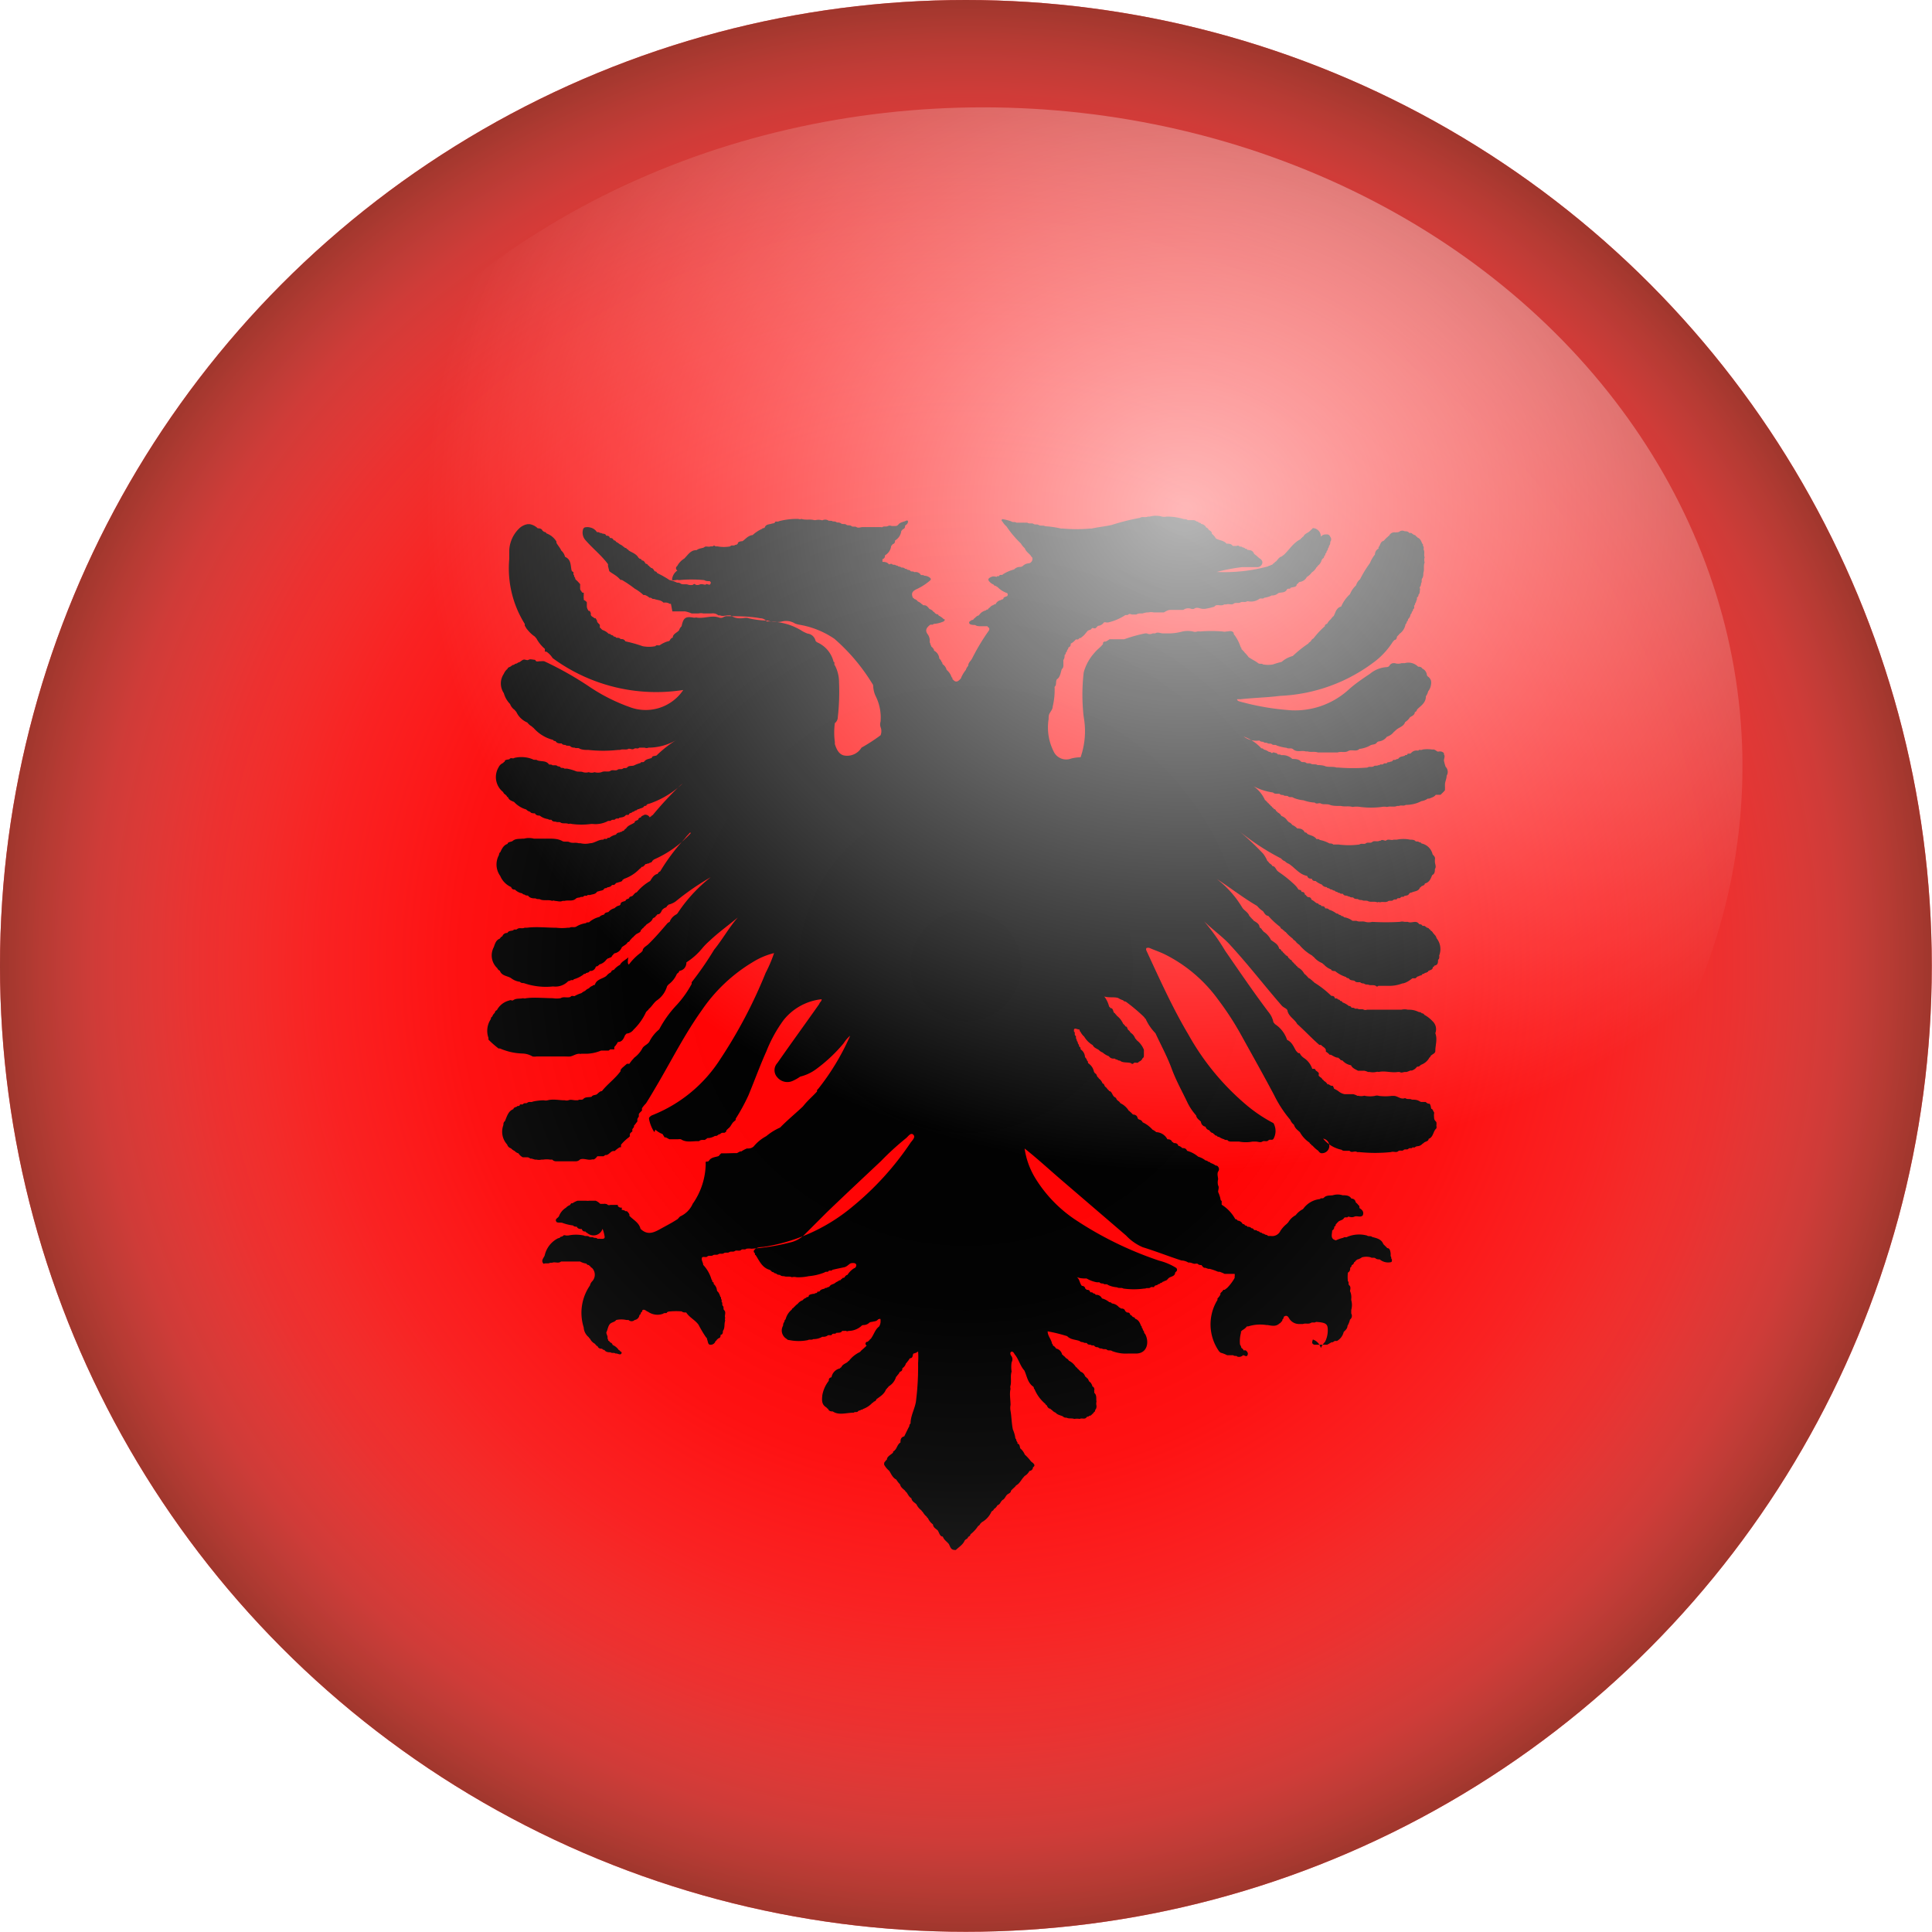 <svg xmlns="http://www.w3.org/2000/svg" xmlns:xlink="http://www.w3.org/1999/xlink" viewBox="0 0 92.15 92.15"><defs><style>.cls-1{fill:none;}.cls-2{isolation:isolate;}.cls-3{clip-path:url(#clip-path);}.cls-4{fill:#ff0203;}.cls-5{fill-rule:evenodd;}.cls-6{opacity:0.6;mix-blend-mode:multiply;fill:url(#radial-gradient);}.cls-7{opacity:0.7;fill:url(#radial-gradient-2);}</style><clipPath id="clip-path"><circle class="cls-1" cx="46.07" cy="46.07" r="46.07"/></clipPath><radialGradient id="radial-gradient" cx="46.07" cy="46.07" r="46.07" gradientUnits="userSpaceOnUse"><stop offset="0" stop-color="#fff" stop-opacity="0"/><stop offset="0.35" stop-color="#fbfbfb" stop-opacity="0.02"/><stop offset="0.53" stop-color="#eeedec" stop-opacity="0.11"/><stop offset="0.67" stop-color="#d8d6d2" stop-opacity="0.25"/><stop offset="0.79" stop-color="#b8b5ae" stop-opacity="0.44"/><stop offset="0.9" stop-color="#908b80" stop-opacity="0.7"/><stop offset="1" stop-color="#605949"/></radialGradient><radialGradient id="radial-gradient-2" cx="95.92" cy="27.45" r="27.21" gradientTransform="translate(-71.07 -7.55) scale(1.33 1.16)" gradientUnits="userSpaceOnUse"><stop offset="0" stop-color="#fff"/><stop offset="1" stop-color="#fff" stop-opacity="0"/></radialGradient></defs><title>Artboard 2</title><g class="cls-2"><g id="objects"><g class="cls-3"><rect class="cls-4" x="-10.48" width="113.11" height="109.7"/><path class="cls-5" d="M66.85,46.92h0a1.7,1.7,0,0,1-.66.1h-.45a.07.07,0,0,1-.12,0h0c-.12-.06-.25,0-.37-.06h0c-.06,0-.15,0-.19-.05h0s-.14,0-.18-.06h0s-.09,0-.12,0h0s-.11,0-.14-.06h0c-.09-.05-.22,0-.29-.13h0s-.1,0-.13-.06h0a1.56,1.56,0,0,1-.53-.29h0a.07.07,0,0,1-.07,0h0s-.09,0-.11-.07h0a.89.89,0,0,1-.35-.24h0a.17.17,0,0,1-.07-.06h0a1,1,0,0,1-.41-.3h0a.15.15,0,0,1-.07-.06h0a2.2,2.2,0,0,1-.63-.53h0a.1.1,0,0,1-.07-.06h0a.06.06,0,0,1-.06-.06h0a.18.18,0,0,1-.06-.06h0a.27.27,0,0,1-.12-.11h0a1.85,1.85,0,0,1-.33-.31h0a.1.1,0,0,1-.07-.06h0a.11.11,0,0,1-.07-.06h0a.18.18,0,0,1-.12-.12h0a3.66,3.66,0,0,1-.57-.53h0c-.13,0-.18-.13-.25-.22h0a1.18,1.18,0,0,1-.28-.25h0c-.67-.39-1.28-.87-1.93-1.29h0a4.81,4.81,0,0,1,1.21,1.35c.09.16.29.23.35.42h0a.14.14,0,0,1,.06.07h0a.1.1,0,0,1,.06.07h0a.09.09,0,0,1,.07.07h0c.13.09.29.15.3.34h0a.21.21,0,0,1,.12.12h0a.13.13,0,0,1,.06.07h0a1,1,0,0,1,.36.4h0c.15.12.35.2.39.42h0a.16.16,0,0,1,.12.12h0s.06,0,.06.06h0a.09.09,0,0,1,.07.07h0a.1.1,0,0,1,.07.07h0a.14.14,0,0,1,.12.12h0a.09.09,0,0,1,.07.07h0a.13.13,0,0,1,.11.11h0s.06,0,.06.06h0a.1.1,0,0,1,.07.07h0a.1.1,0,0,1,.07.07h0a.11.11,0,0,1,.07.07h0a.67.67,0,0,1,.3.29h0l.06.06h0a.09.09,0,0,1,.06.06h0l.06.05h0c0,.06.13.07.16.14h0a.1.1,0,0,1,.07.06h0a.14.14,0,0,1,.07.06h0a4.69,4.69,0,0,1,.82.64h0c.06,0,.15,0,.17.12h0l.06,0a0,0,0,0,0,0,0s.07,0,.08.05h0s.1,0,.11.07h0s.1,0,.11.07h0a.92.92,0,0,1,.3.17h0s.09,0,.12.06h0c0,.05.14,0,.17.07h0s.09,0,.13,0a0,0,0,0,0,0,0c.1.06.21,0,.3.05a.22.22,0,0,0,.15,0c.54,0,1.09,0,1.64,0a.66.66,0,0,1,.31,0h.09a1,1,0,0,1,.43.11,0,0,0,0,0,0,0s.11,0,.14.06h0s.1,0,.12.07h0a1.56,1.56,0,0,1,.4.31.52.52,0,0,1,.13.57,0,0,0,0,0,0,0c.11.29,0,.57,0,.85,0,.13-.17.15-.23.25h0a.08.08,0,0,1-.05.06h0a.73.73,0,0,1-.41.35h0a.13.13,0,0,1-.07.05h0c0,.06-.09,0-.14.07h0a.45.45,0,0,1-.22.15l-.07,0a1.83,1.83,0,0,1-.18.07h-.08c-.08,0-.16.06-.25,0h-.09c-.31.05-.61-.07-.91,0a.23.23,0,0,0-.13,0,.77.77,0,0,1-.3,0h-.08a.8.8,0,0,0-.18-.06h-.08l-.15,0-.07,0c-.12-.07-.27-.12-.33-.26h0a.7.7,0,0,1-.41-.23h0s-.1,0-.12-.07h0a.12.12,0,0,1-.07-.06h0c-.14,0-.24-.08-.36-.14l-.06,0a.68.68,0,0,0-.18-.15l0-.06c0-.12-.16-.17-.23-.26h0l-.08,0h0c-.37-.32-.7-.68-1.06-1-.12-.23-.39-.34-.46-.62,0-.11-.18-.15-.27-.25-.87-1-1.63-2-2.56-3-.39-.39-.83-.7-1.21-1.09l0,0h0l0,0,.06.06a10.31,10.31,0,0,1,1,1.4c.69,1,1.37,2,2.08,2.94a1.07,1.07,0,0,1,.23.49h0a.14.14,0,0,1,.06.07h0a1.43,1.43,0,0,1,.59.76h0c.23.1.31.32.42.51h0l.05.06h0a.24.24,0,0,1,.06.06h0l.07,0,0,0a.57.57,0,0,0,.2.23,1,1,0,0,1,.4.52h0l.06,0h0l.06,0,0,0,.06.09,0,0a.43.43,0,0,1,.13.11.21.21,0,0,1,0,.07.12.12,0,0,0,0,.06h0l.06.06h0a.25.25,0,0,1,.12.12h0a.08.08,0,0,1,.06.06h0a.46.46,0,0,1,.18.17h0l.06,0,0,0a.31.31,0,0,0,.13.07l.06,0a.52.52,0,0,1,.06.14h0a1,1,0,0,1,.25.15.65.65,0,0,0,.26.11l.07,0,.1,0,.07,0,.1,0,.07,0a.94.94,0,0,1,.2.08.09.09,0,0,1,.06,0h0a.59.59,0,0,0,.23,0,.09.09,0,0,1,.07,0,0,0,0,0,0,0,0,1.3,1.3,0,0,0,.47,0,.29.29,0,0,1,.19,0,2.37,2.37,0,0,0,.61,0h.1c.17,0,.31.16.49.12a.09.09,0,0,1,.08,0h0c.09.06.21,0,.29.06h0c.1,0,.22,0,.32.05s.08.05.13.06l.07,0,.09,0,.05,0a.35.35,0,0,0,.12.08l.06,0c.07.07.06.17.09.25h0c.07,0,.08.11.13.16a.17.17,0,0,1,0,.07.51.51,0,0,0,0,.14,0,0,0,0,0,0,0c0,.06,0,.13.05.19a0,0,0,0,0,0,0l.06.07a.52.52,0,0,1,0,.17.24.24,0,0,1,0,.13c-.16.14-.14.42-.37.5h0c0,.12-.15.12-.22.18h0a.17.17,0,0,1-.07.05h0a.34.34,0,0,1-.23.12h0s-.09,0-.14.06h0s-.09,0-.12,0h0c0,.07-.13,0-.18.06h0c-.06.07-.17,0-.23.06h0c-.07.07-.17,0-.25.05h0c-.1.1-.25,0-.35.05h0a7.31,7.31,0,0,1-1.52,0h-.1c-.11-.08-.26.06-.36-.06h0c-.06,0-.14,0-.2,0h0c-.06,0-.14,0-.18-.05h0a1.53,1.53,0,0,1-.88-.53h0A.12.12,0,0,1,63,55h0a.25.25,0,0,1-.12-.11h0a1.45,1.45,0,0,1-.28-.25h0a.09.09,0,0,1-.07-.07h0a.09.09,0,0,1-.07-.07h0A1.44,1.44,0,0,1,62,54h0c-.11-.1-.24-.19-.28-.35h0a.59.59,0,0,1-.18-.24h0a5.7,5.7,0,0,1-.77-1.18c-.53-1-1.05-1.92-1.58-2.88a14.12,14.12,0,0,0-1.08-1.66,7,7,0,0,0-2.57-2.18c-.23-.11-.47-.19-.7-.29a.22.22,0,0,0-.16,0,.13.13,0,0,0,0,.12c.63,1.36,1.25,2.74,2,4a12.08,12.08,0,0,0,2.67,3.28,7.07,7.07,0,0,0,1.39.95.76.76,0,0,1,0,.75h0c-.06.09-.17,0-.24.07h0c-.08.09-.2,0-.29.06h0c-.1.06-.21,0-.31,0h-.16a1.71,1.71,0,0,1-.64,0H59c-.08,0-.18,0-.25,0h0c-.06,0-.14,0-.19-.05h0c0-.05-.13,0-.17-.06h0a.71.71,0,0,1-.24-.11h0s-.09,0-.11-.06h0s-.09,0-.12-.07h0a.13.13,0,0,1-.07-.06h0c-.06,0-.13-.06-.17-.13h0a.24.24,0,0,1-.18-.17h0a.26.26,0,0,1-.22-.24h0c-.09-.09-.21-.16-.23-.3h0a2.65,2.65,0,0,1-.44-.67c-.25-.52-.52-1-.73-1.57s-.51-1.12-.77-1.68h0a2.36,2.36,0,0,1-.47-.69h0a.11.11,0,0,1-.06-.07h0a8.42,8.42,0,0,0-.89-.75h0s-.09,0-.12-.06h0a.89.89,0,0,1-.24-.11h0c-.2-.06-.42,0-.66-.07a1.25,1.25,0,0,1,.23.48h0a.19.19,0,0,1,.06.07h0c.14,0,.12.15.18.23h0a.08.08,0,0,1,.06.06h0a.12.12,0,0,1,.06.07h0a1,1,0,0,1,.31.39h0s.09.07.11.13h0c.1,0,.08.11.13.16h0s.09.07.11.13h0a.56.56,0,0,1,.23.29h0a.11.11,0,0,1,.06.07h0a1.07,1.07,0,0,1,.35.46c0,.09,0,.18,0,.26s0,.1-.06.14h0a.29.29,0,0,1-.18.17h0c-.06.11-.17,0-.25.07h0a.07.07,0,0,1-.12,0h0c-.17-.06-.39,0-.53-.12h0s-.09,0-.13-.05h0s-.08,0-.12-.05l-.05,0a.25.25,0,0,1-.23-.11h0a1,1,0,0,1-.3-.18h0a.45.45,0,0,1-.18-.12h0c-.1-.07-.23-.1-.29-.23h0a1.14,1.14,0,0,1-.41-.41h0a.68.68,0,0,1-.18-.24h0c-.06,0,0-.08-.07-.1h0c-.11,0-.27-.14-.23.12h0c.07,0,0,.13.06.18h0c.06,0,0,.13.06.17h0s0,.09.05.12h0s0,.09.06.14a0,0,0,0,0,0,0s0,.09.05.12h0c.05,0,0,.09.06.12h0a.46.46,0,0,1,.18.35h0a.44.44,0,0,1,.11.19h0c.06,0,0,.08.07.12h0a.62.62,0,0,1,.25.4h0a.24.24,0,0,1,.05.07h0c.07,0,.08.12.12.17h0a.13.13,0,0,1,.06.07h0a.49.49,0,0,1,.18.24h0c.08,0,.08.11.13.16h0a.09.09,0,0,1,.06.06h0a.16.16,0,0,1,.06.07h0a.11.11,0,0,1,.06.07h0c.13,0,.15.2.25.28h0a.17.17,0,0,1,.11.12h0l.06.06h0a.32.32,0,0,1,.12.12h0a.93.93,0,0,1,.4.36h0a.12.12,0,0,1,.07.06h0a.19.19,0,0,1,.07.06h0l.06.06h0c.1,0,.21.05.22.18h0l.07.06h0c.05,0,.14.05.17.13h0a1.43,1.43,0,0,1,.47.35h0a.75.75,0,0,1,.18.12h0a.62.62,0,0,1,.53.34h0c.07,0,.18,0,.23.13h0s.05,0,.07.05h0c.07,0,.19,0,.22.13h0a.34.34,0,0,1,.19.11h0c.08,0,.18,0,.23.13h0a1.38,1.38,0,0,1,.53.28h0a1,1,0,0,1,.35.18h0s.09,0,.12.06h0s.09,0,.12.06h0a.76.76,0,0,1,.24.12h0s.09,0,.12.06h0a.18.18,0,0,1,0,.23,0,0,0,0,0,0,0c-.06.12,0,.26,0,.37a.57.57,0,0,0,0,.29c.06.1,0,.21,0,.31a0,0,0,0,0,0,0,1.69,1.69,0,0,1,.11.32,0,0,0,0,0,0,0s0,.09.06.11h0a0,0,0,0,1,0,.07l0,.05,0,.06h0a1.87,1.87,0,0,1,.65.69h0s.09,0,.11.07h0a.28.28,0,0,1,.24.16h0s.1,0,.11.07h0s.1,0,.12.07h0a.07.07,0,0,1,.07,0h0s.08,0,.11.06h0s.09,0,.12.06h0c0,.06.14,0,.17.08h0s.1,0,.12.06h0s.09,0,.13.06h0s.09,0,.12.05a0,0,0,0,0,0,0s.1,0,.14.06h0s.08,0,.12,0h0a.43.43,0,0,0,.47-.24,1.42,1.42,0,0,1,.31-.34h0a.2.2,0,0,1,.06-.06h0a.89.89,0,0,1,.36-.35h0a1,1,0,0,1,.35-.29h0a1.13,1.13,0,0,1,.82-.48h0c0-.07.13,0,.18-.07h0c.12-.12.28-.09.42-.11a0,0,0,0,0,0,0,.79.79,0,0,1,.47,0,0,0,0,0,0,0,0c.15,0,.32,0,.42.16a0,0,0,0,0,0,0,.19.19,0,0,1,.2.17h0l.06.06h0a.2.2,0,0,1,.06.07h0a.11.11,0,0,1,.06.09,0,0,0,0,0,0,0l0,.06h0c.13.08.23.18.16.35v0h0c-.12.12-.26,0-.4.06s-.21,0-.31,0h0c0,.07-.13,0-.18.06h0c-.06.11-.19.11-.28.18h0a.15.15,0,0,1-.06.06h0a.21.21,0,0,1-.06.07h0s0,.1-.07.1h0a.19.19,0,0,1-.1.19h0c0,.18-.11.4.18.47h0a1.59,1.59,0,0,1,.35-.12h0c.06-.06.14,0,.2-.05a0,0,0,0,0,0,0,1.47,1.47,0,0,1,.93-.06,0,0,0,0,0,0,0c.07.06.18,0,.25.07h0c.22.06.44.1.53.34h0l.06.06h0l.06.06h0a.17.17,0,0,1,.06.07h0c.14,0,.15.14.17.25a0,0,0,0,0,0,0s0,0,0,.08a0,0,0,0,0,0,0l0,.07h0c.05,0,0,.09.06.14a0,0,0,0,0,0,0c0,.11,0,.13-.1.14a.62.62,0,0,1-.48-.14h0c-.06,0-.14,0-.2-.05h0c-.07-.06-.17,0-.23-.05h0a.81.81,0,0,0-.42,0h0a.62.62,0,0,1-.24.11h0a.12.12,0,0,1-.07.06h0a.09.09,0,0,1-.07.07h0a.14.14,0,0,1-.11.13h0s0,.1-.07.12h0c0,.08,0,.18-.11.24h0a1.81,1.81,0,0,0,0,.41h0c.07.05,0,.13.06.19a0,0,0,0,0,0,0c.08.07.06.15.05.24a.06.06,0,0,0,0,.06.7.7,0,0,1,.05.35v.06a.85.85,0,0,1,0,.47l0,.17a.22.22,0,0,1-.06.29h0a1.07,1.07,0,0,1-.12.3h0c0,.13-.1.21-.18.29h0a.67.67,0,0,1-.32.43l-.06,0-.05,0-.09.06-.06,0-.12.07-.09.05-.05,0-.06,0h0l-.06,0-.06,0-.06,0-.06,0-.07,0-.11,0h-.08c-.15-.05-.1-.15-.07-.25A.59.59,0,0,1,63,64.3h0A1,1,0,0,1,63.2,64h0a1.19,1.19,0,0,0,.13-.57c0-.29-.1-.35-.56-.38h0c-.07.06-.17,0-.25.05h0c-.12.07-.25,0-.37.05H62a.55.55,0,0,1-.52-.28c-.06-.11-.14-.15-.25-.06h0s0,.09-.06.12h0s0,.1-.07.12h0a.09.09,0,0,1-.07.07h0c-.17.17-.38.11-.57.08h-.06a1.89,1.89,0,0,0-.85.06h0a.14.14,0,0,1-.07,0h0a.78.78,0,0,1-.23.19h0l-.06.06h0l0,.06a0,0,0,0,0,0,0,1.57,1.57,0,0,0-.05.51,0,0,0,0,0,0,0s0,.08.05.12h0s0,.09.06.12h0a.12.12,0,0,1,.06.09v0h0a.43.43,0,0,1,.11,0c.07.06.13.13.08.23s-.13,0-.21,0A.27.27,0,0,1,59,64.7h0c0-.05-.13,0-.18-.06l-.05,0-.16,0h-.08a1.44,1.44,0,0,0-.31-.12l-.07-.06A2.23,2.23,0,0,1,58.07,62l0-.07a.57.57,0,0,0,.14-.19l0-.06.05-.05,0,0a.46.46,0,0,0,.09-.11l.06,0,.12-.09a2.25,2.25,0,0,0,.36-.48.25.25,0,0,1,0-.07.42.42,0,0,0,0-.12.11.11,0,0,0,0,0l-.07,0-.06,0-.09,0h-.06l-.13,0-.07,0a1.62,1.62,0,0,0-.24-.1l-.07,0a2.82,2.82,0,0,0-.4-.14h-.07l-.14-.05-.06,0a.4.4,0,0,1-.12-.13h0c-.05,0-.14,0-.18-.06h0a.28.28,0,0,0-.14,0H57c-.09,0-.16-.05-.25-.06h-.07a.67.67,0,0,0-.33-.1c-.62-.2-1.22-.44-1.84-.63a2.35,2.35,0,0,1-.8-.56l-3.11-2.67c-.57-.49-1.12-1-1.73-1.48a3.75,3.75,0,0,0,.52,1.43,6.44,6.44,0,0,0,1.83,1.92,17,17,0,0,0,4.07,2,2.83,2.83,0,0,1,.82.35s.07.09,0,.16h0l-.06.06h0c0,.16-.17.18-.28.24h0l-.06.05h0a.12.12,0,0,1-.07.06h0c0,.07-.08,0-.11.07h0s-.08,0-.11.06h0s-.08,0-.11.06h0s-.08,0-.12.06h0s-.09,0-.13.05h0c0,.09-.13,0-.19.06h0c-.07.06-.17,0-.24.05h-.05a3.63,3.63,0,0,1-1,0h0c-.09-.06-.21,0-.3-.06h0a1.21,1.21,0,0,1-.43-.11h0c-.06-.07-.17,0-.23-.07h0c-.06,0-.14,0-.18-.06h0s-.09,0-.13,0h0a1.48,1.48,0,0,1-.48-.18h0c-.15,0-.32,0-.47-.07.14.11.13.29.24.42h0s.15,0,.16.13h0a.25.25,0,0,1,.07.06h0c.06,0,.15,0,.17.12h0a.12.12,0,0,1,.06,0,0,0,0,0,0,0,0s.07,0,.08.05h0s.1,0,.12.07h0a.29.29,0,0,1,.3.17h0a.88.88,0,0,1,.35.18h0s.1,0,.12.06h0a.51.51,0,0,1,.35.19h0s.05,0,.07.05h0c.07,0,.19,0,.22.13h0a.14.14,0,0,1,.07.06h0c.07,0,.15,0,.17.12h0c.06,0,.09.07.13.1h0s.09,0,.1.08h0c.17.05.23.2.29.35h0c.05,0,0,.08.07.12h0s0,.08.06.12h0s0,.09.06.14a0,0,0,0,0,0,0c.2.36.12.93-.44.93h-.38a1.81,1.81,0,0,1-.76-.12h0c-.07-.06-.17,0-.24-.06h0c-.07-.06-.17,0-.24-.06h0c-.05,0-.14,0-.18-.06h0c-.05,0-.13,0-.18-.06h0c0-.05-.13,0-.18-.06h0c-.05,0-.13,0-.17-.06h0c0-.05-.13,0-.18-.06h0s-.13,0-.18-.06h0c-.2-.07-.43-.06-.59-.23h0a7.85,7.85,0,0,0-.93-.23c0,.23.18.38.21.6h0c.06,0,0,.07.08.1h0a.33.33,0,0,1,.11.12h0a.37.37,0,0,1,.29.29h0a.16.16,0,0,1,.07.06h0a.19.19,0,0,1,.07.06h0l.06.06h0a.22.22,0,0,1,.12.11h0a.8.8,0,0,1,.34.31h0a.09.09,0,0,1,.07.07h0a.1.1,0,0,1,.07.07h0a.11.11,0,0,1,.07.07h0a.35.35,0,0,1,.23.24h0a.09.09,0,0,1,.07.07h0c.07,0,.08.11.13.17h0s.1.06.1.13h0c.06,0,0,.08.07.11h0a.12.12,0,0,1,.06.09v0h0a.06.06,0,0,1,0,.07l0,.05a.17.17,0,0,1,0,.08,0,0,0,0,0,0,0c.14.12.08.28.11.42a.39.39,0,0,0,0,.2c0,.06,0,.14-.06.19h0s0,.1-.07.12h0a.11.11,0,0,1-.06.07h0a.11.11,0,0,1-.07.06h0c0,.06-.07,0-.11.07h0s-.09,0-.12.06h0c-.09.09-.22,0-.31.06a.63.63,0,0,0-.26,0c-.12-.05-.26,0-.36-.06h0c-.05,0-.13,0-.18-.06h0c-.12-.06-.26-.07-.35-.18h0a.43.43,0,0,1-.18-.13h0a.12.12,0,0,1-.07-.06h0c-.1,0-.14-.09-.18-.17h0a.08.08,0,0,1-.06-.06h0a1.82,1.82,0,0,1-.52-.71h0c-.05,0,0-.08-.07-.12h0c-.26-.19-.29-.5-.41-.76h0c-.21-.23-.27-.55-.47-.78,0,0-.06-.14-.14-.12s-.08.13,0,.22h0a.3.3,0,0,1,0,.29,1.53,1.53,0,0,0,0,.44c-.07.22,0,.45-.05.66a.26.26,0,0,0,0,.16c-.06.25,0,.52,0,.77a.78.78,0,0,0,0,.29c.05.29.05.59.11.88a0,0,0,0,0,0,0,1.65,1.65,0,0,1,.11.35h0s0,.09.05.12h0s0,.09.06.14a0,0,0,0,0,0,0s0,0,0,.07h0c.1,0,.11.13.13.22h0a.77.77,0,0,1,.22.3h0a2.24,2.24,0,0,1,.3.33h0c.06.05.14.09.16.18h0a.11.11,0,0,1-.07.09h0a.18.18,0,0,1-.17.18h0a.57.57,0,0,1-.23.24h0l-.05.06h0c-.12.13-.19.31-.36.39h0a.12.12,0,0,1-.06.07h0a.16.16,0,0,1-.06.06h0l-.06.06h0l-.06.06h0c0,.1-.1.13-.17.18h0c-.1.08-.12.23-.25.27h0a.1.1,0,0,1-.06.07h0a.28.28,0,0,1-.17.18h0a.4.4,0,0,1-.17.18h0c0,.06-.07.08-.11.12h0a1.07,1.07,0,0,1-.47.51h0a.2.2,0,0,1-.06.06h0a.24.24,0,0,1-.11.12h0a1.57,1.57,0,0,1-.36.39h0a.15.15,0,0,1-.11.12h0a.17.17,0,0,1-.11.12h0l-.06.06h0c-.08.2-.28.31-.42.45h0c-.21,0-.23-.06-.33-.28h0c-.09-.12-.24-.2-.29-.36h0c-.14,0-.17-.18-.24-.29h0c-.09-.09-.22-.14-.23-.29h0a.72.72,0,0,1-.24-.3h0a.11.11,0,0,1-.06-.07h0a.76.76,0,0,1-.19-.23h0a.12.12,0,0,1-.06-.07h0a.76.76,0,0,1-.24-.29h0c-.09-.09-.22-.14-.24-.29h0c-.12-.06-.16-.19-.24-.29h0a.13.13,0,0,1-.06-.07h0c-.1-.09-.21-.16-.24-.3h0a1.1,1.1,0,0,1-.18-.23h0c-.18-.09-.24-.27-.34-.42h0a1,1,0,0,1-.24-.29h0c0-.08,0-.12.06-.16h0a.1.1,0,0,1,.07-.07h0c0-.17.2-.24.3-.35h0a.05.05,0,0,1,.05-.07h0a.2.2,0,0,1,.06-.07h0c.08-.11.11-.26.24-.34h0c0-.1,0-.25.18-.29h0c.08-.16.15-.32.24-.48h0s0-.1.06-.13h0c0-.41.24-.75.27-1.16a12.88,12.88,0,0,0,.09-1.73,3.58,3.58,0,0,0,0-.55.49.49,0,0,1-.22.1h0c-.06.08,0,.21-.18.23h0a.75.75,0,0,1-.12.17h0a.22.22,0,0,1-.06.07h0a.39.39,0,0,1-.17.23h0c0,.05,0,.14-.12.17h0a.59.59,0,0,1-.12.17h0a.16.16,0,0,1-.06.07h0a.78.78,0,0,1-.36.46h0a.11.11,0,0,1-.06.07h0a.15.15,0,0,1-.06.07h0c-.08.22-.28.34-.46.47h0a.14.14,0,0,1-.12.11h0a.11.11,0,0,1-.07.06h0a1.14,1.14,0,0,1-.46.3h0c0,.05-.09,0-.11.06h0s-.09,0-.12.05h0c-.05.06-.14,0-.2.06h0c-.35,0-.71.14-1-.06h0c-.08,0-.18,0-.23-.13h0a.1.1,0,0,1-.07-.06h0c-.24-.13-.22-.36-.2-.57a1.54,1.54,0,0,1,.31-.7h0c0-.07,0-.14.13-.17h0a.52.52,0,0,1,.4-.42h0a.15.15,0,0,1,.07-.06h0c.05-.13.19-.17.29-.24h0a.15.15,0,0,1,.07-.06h0a1.42,1.42,0,0,1,.52-.42h0l.06-.06h0a.16.16,0,0,1,.07-.06h0a.12.12,0,0,1,.07-.06h0a.1.1,0,0,1,.07-.06h0a.09.09,0,0,1,.07-.07h0A.09.09,0,0,1,41.4,64h0a.09.09,0,0,1,.07-.07h0a.1.1,0,0,1,.06-.07h0c.15-.19.2-.44.4-.59A.46.46,0,0,0,42,63c0-.11,0-.11-.12-.07h0c-.07.1-.19.09-.29.12h0s-.09,0-.14.05h0a.38.38,0,0,1-.25.1,0,0,0,0,0,0,0s-.09,0-.12.05h0a.93.93,0,0,1-.61.23h0a.12.12,0,0,1-.12,0,.06.06,0,0,0-.05,0s-.09,0-.13,0h0c-.07.12-.2.07-.3.1h0c0,.07-.13,0-.18.06h0c-.05.1-.15,0-.23.07h0a.33.33,0,0,1-.18.05h-.06a.79.79,0,0,1-.43.11h0c-.08.06-.18,0-.26.05h0a2.2,2.2,0,0,1-.87,0h0s-.1,0-.14-.06h0a.46.46,0,0,1-.17-.63h0s0-.14.06-.17h0s0-.1.06-.13h0a.87.87,0,0,1,.3-.47h0s0-.06.06-.06h0a.11.11,0,0,1,.07-.07h0a.11.11,0,0,1,.07-.07h0a.1.1,0,0,1,.07-.06h0a.48.48,0,0,1,.24-.18h0a.35.35,0,0,1,.18-.12h0c0-.07.08,0,.11-.07h0c0-.09.14-.1.22-.12h0s0,0,.07,0h0c0-.06.08,0,.12-.07h0c0-.07.08,0,.12-.06h0c.06-.09.15-.09.24-.12h0c0-.06.08,0,.12-.06h0s.08,0,.12-.06h0c.06-.08.15-.08.23-.13h0a.69.69,0,0,1,.19-.11h0c0-.06.08,0,.11-.07h0a.18.18,0,0,1,.07-.05h0c0-.06.08,0,.11-.07h0s.06-.1.13-.1h0a1,1,0,0,1,.32-.32c.06,0,.13-.12.09-.19s-.15-.06-.23-.05-.19.16-.32.19-.39.08-.59.13h0c0,.07-.13,0-.18.06h0c0,.06-.13,0-.18.06h0a2.62,2.62,0,0,1-.76.18h0a2.28,2.28,0,0,1-.58.05.44.44,0,0,0-.22,0c-.12-.06-.25,0-.37-.05h0c-.06,0-.14,0-.2-.06h0s-.14,0-.18-.07h0s-.1,0-.12-.06h0s-.1,0-.11-.06h0a.17.17,0,0,1-.07-.05h0c-.37-.1-.5-.43-.68-.71h0c-.06,0,0-.08-.07-.12h0a.09.09,0,0,1,0-.11c.12-.16.32-.14.48-.16a8.69,8.69,0,0,0,4.25-1.95,14,14,0,0,0,2.72-3c.08-.12.27-.28.14-.4s-.25.1-.36.18a13.26,13.26,0,0,0-1.18,1.08c-.87.82-1.74,1.63-2.6,2.46l-1,1a1.44,1.44,0,0,1-.77.43,10.17,10.17,0,0,1-1.8.29.91.91,0,0,0-.25,0h0c-.07.07-.17,0-.24.05h0c-.09.09-.22,0-.31.06h0c-.08.06-.18,0-.26.05h0c-.08.06-.18,0-.26.05h0c-.08.06-.18,0-.26.05h0c-.08.06-.18,0-.26.05h0c-.08.06-.18,0-.26.05h0c-.07.08-.17,0-.26.05h0c-.06.13.05.24.05.36h0a1.7,1.7,0,0,1,.4.71h0c.05,0,0,.08.07.12h0c.06,0,0,.08.06.11h0a.46.46,0,0,1,.12.23h0s0,.09.06.12h0a.72.72,0,0,1,.11.24h0c.06,0,0,.09.06.13a0,0,0,0,0,0,0s0,.08,0,.12h0c.06,0,0,.13.06.18h0c.06.06,0,.14.06.2a0,0,0,0,0,0,0c.11.11,0,.25.05.37a.16.16,0,0,0,0,.13c-.06.16,0,.35-.11.49a0,0,0,0,0,0,0c0,.08,0,.17-.11.19h0c0,.06,0,.15-.12.17h0a.18.18,0,0,1-.06.06h0a.08.08,0,0,1-.06.06h0a.24.24,0,0,1-.25.18c-.12,0-.11-.16-.15-.24h0s0-.08-.06-.12h0a6,6,0,0,1-.35-.59h0c-.16-.23-.44-.35-.59-.59h0l-.07,0a0,0,0,0,0,0,0s-.1,0-.14-.05h0a3,3,0,0,0-.54,0h0s-.13,0-.17.05h0c0,.06-.13,0-.18.06h0a.78.78,0,0,1-.73-.1c-.06,0-.15-.14-.26-.07h0s0,.09-.07.11h0s0,.1-.07.12h0a.27.27,0,0,1-.23.24h0a.21.21,0,0,1-.29,0h-.1a1.11,1.11,0,0,0-.49,0h0c-.07.1-.2.1-.29.18h0c-.11.12-.11.28-.18.41h0c0,.1.09.19.05.3h0c.06,0,0,.08.07.11h0a.14.14,0,0,1,.06.07h0a.15.15,0,0,1,.12.12h0a.65.65,0,0,1,.29.24h0a.11.11,0,0,1,.07.06h0a.29.29,0,0,1,.07.05h0c0,.16-.15.08-.23.06h-.06c-.07-.06-.17,0-.24-.06h0c-.09,0-.22,0-.29-.11h0s-.08,0-.11-.06h0c-.07,0-.18,0-.22-.13h0a.06.06,0,0,1-.07-.05h0a.22.22,0,0,1-.06-.06h0a.54.54,0,0,1-.23-.24h0a.16.16,0,0,1-.06-.07h0a.65.65,0,0,1-.24-.47h0a2.3,2.3,0,0,1,.3-2h0a.4.4,0,0,1,.09-.18.46.46,0,0,0,0-.66h0a.1.1,0,0,1-.07-.07h0a.12.12,0,0,1-.07-.06h0s-.1,0-.12-.07h0a.83.83,0,0,1-.3-.1h0c-.3,0-.61,0-.91,0h0c-.13.11-.29,0-.43.06h-.09c-.1.06-.21,0-.31.05h0c-.15-.15,0-.27.05-.4h0a1.21,1.21,0,0,1,.64-.82h0s.08,0,.12-.07h0s.09,0,.13-.06h0a.13.13,0,0,1,.12,0l.11,0a1.81,1.81,0,0,1,.75,0h0c.07.05.17,0,.24.05h0c.07.06.17,0,.24.06h0c.05,0,.13,0,.18.05a0,0,0,0,0,0,0,.45.45,0,0,1,.14,0,0,0,0,0,0,0,0c.14,0,.22,0,.18-.16a1.7,1.7,0,0,0-.09-.32h0A.45.45,0,0,1,28,58.8h0a.09.09,0,0,1-.07-.06h0c-.07,0-.14,0-.18-.12h0c-.08,0-.19,0-.24-.11h0c-.05,0-.13,0-.18-.06h0a2.18,2.18,0,0,1-.47-.11h0c-.1-.05-.22,0-.31-.05h0c-.12-.15.07-.19.11-.28h0A.82.82,0,0,1,27,57.6h0a.44.44,0,0,1,.18-.12h0l.07-.09.06,0a.93.93,0,0,1,.24-.12h.08c.11,0,.21,0,.32,0a.61.61,0,0,0,.16,0h.17l.13,0a.67.67,0,0,1,.22.15h0c.06,0,.12,0,.18,0a.06.06,0,0,1,.05,0h0s.09,0,.13.05h0a.15.15,0,0,0,.12,0h.06l.09,0,.06,0,.09,0,.06,0,0,.06,0,0a.25.25,0,0,0,.12.07l.07,0,0,.05v0a.09.09,0,0,0,0,.06h0s.12,0,.17.06l.07,0a.5.5,0,0,1,.12.15l0,.07c.19.2.46.32.53.62h0c.38.37.72.13,1.07-.06s.48-.26.71-.41l.05-.06.06-.06,0,0a1.18,1.18,0,0,0,.58-.56.35.35,0,0,1,.06-.1,3.41,3.41,0,0,0,.58-1.85.22.22,0,0,1,0-.08c0-.05.1,0,.15-.06h0c.11-.18.3-.17.47-.23h0a.92.92,0,0,1,.12-.13l.05,0,.05,0,.06,0,.06,0L35,55l.09,0,.06,0,.15-.08.06,0a1.34,1.34,0,0,1,.26-.14c.11,0,.22,0,.33-.1h0a2,2,0,0,1,.6-.49,2.75,2.75,0,0,1,.66-.41c.34-.35.72-.66,1.08-1l.05-.06.05-.06,0,0c.18-.21.39-.39.58-.6l0-.07.06-.06,0,0a11.43,11.43,0,0,0,1.52-2.53,1.57,1.57,0,0,0-.31.36A7.38,7.38,0,0,1,38.92,51a2.09,2.09,0,0,1-.75.35,2.19,2.19,0,0,1-.35.2.62.62,0,0,1-.74-.16.5.5,0,0,1,0-.69c.66-.95,1.34-1.88,2-2.82,0-.06.11-.11.11-.22a2.68,2.68,0,0,0-1.82,1,6.6,6.6,0,0,0-.81,1.47c-.31.69-.57,1.41-.86,2.11a9.37,9.37,0,0,1-.61,1.12l0,.06L35,53.5l0,0c-.11.09-.14.24-.26.32l-.1.1,0,.05-.08.06,0,0-.05,0-.06,0a.2.2,0,0,0-.11.07l-.05,0a.44.44,0,0,1-.12.08l-.07,0a.77.77,0,0,1-.28.1l-.07,0-.13.09-.08,0c-.07,0-.13,0-.2.06h-.09c-.26,0-.53.07-.77-.09h0a.39.39,0,0,0-.14,0H32l-.07,0-.17-.09-.06,0-.1-.16h0a1,1,0,0,1-.34-.21L31.21,54a1.71,1.71,0,0,1-.25-.61.21.21,0,0,1,0-.08.38.38,0,0,1,.13-.11,6.83,6.83,0,0,0,3.27-2.69,23.08,23.08,0,0,0,2.16-4.11,6.46,6.46,0,0,0,.4-.94,3.45,3.45,0,0,0-1,.42,7.76,7.76,0,0,0-2.45,2.31c-.78,1.09-1.39,2.29-2.06,3.44-.2.34-.39.67-.6,1a1.42,1.42,0,0,0-.19.23l0,.06,0,.05,0,0-.07.07,0,0a.4.4,0,0,0-.08.1l0,.06,0,.06,0,0a.41.41,0,0,0-.07.12l0,.06,0,.05,0,0c-.06.07-.1.14-.16.2l0,.06-.08.11,0,.06,0,.05,0,0a.3.3,0,0,0-.12.12l0,.06,0,.05,0,0-.05.05,0,0a2.13,2.13,0,0,0-.37.35l0,.06,0,.06,0,0-.06,0,0,0a1.35,1.35,0,0,0-.24.18l-.06,0c-.12,0-.2.16-.33.19l-.06,0-.08.06-.06,0h-.15l-.09,0h0a.49.49,0,0,1-.16.15l-.09,0c-.19.06-.38-.07-.57,0h0a.29.29,0,0,1-.23.09h-.89a.25.25,0,0,1-.21-.08h-.1a1,1,0,0,0-.33,0l-.08,0a.54.54,0,0,1-.24,0h-.07l-.17-.05-.06,0a.23.23,0,0,0-.12-.06l-.06,0h-.17a.5.5,0,0,1-.21-.19h0a.37.37,0,0,1-.18-.11h0a.6.6,0,0,1-.18-.13h0a.26.26,0,0,1-.18-.18h0a.9.9,0,0,1-.18-.93h0c0-.05,0-.14.07-.18h0c.1-.22.15-.48.41-.58h0c0-.08.11-.09.17-.12h0c0-.05.08,0,.13-.06h0c0-.09.13,0,.17-.07h0c.05-.06.14,0,.2-.06a0,0,0,0,0,0,0c.08-.06.18,0,.26-.05a0,0,0,0,0,0,0,2.62,2.62,0,0,1,.52-.06.34.34,0,0,0,.18,0c.27-.07.55,0,.82,0a.32.32,0,0,0,.17,0c.11-.05.24,0,.35,0l.11,0c.07-.06.17,0,.24-.05h0c.11-.13.27-.08.41-.12h0c.05-.09.16-.07.24-.11h0c.08-.06.14-.15.25-.16h0c.27-.34.63-.59.89-.95l0-.06.07-.09.06-.05.17-.15.06,0,.06,0,0,0a1.47,1.47,0,0,1,.18-.23l.05-.06a1.36,1.36,0,0,0,.38-.43c.07-.15.25-.19.34-.33h0a1.79,1.79,0,0,1,.47-.59h0a5.29,5.29,0,0,1,.84-1.17,4.9,4.9,0,0,0,.71-1s0-.06,0-.08a15.63,15.63,0,0,0,1.07-1.55c.4-.49.71-1.06,1.13-1.54h0c-.45.38-.92.71-1.34,1.11a3.19,3.19,0,0,0-.38.39,3.14,3.14,0,0,1-.73.64h0c0,.2-.11.37-.34.41h0a.19.19,0,0,1-.11.13h0a1.21,1.21,0,0,1-.41.52h0a.23.23,0,0,1-.06.07h0a1.23,1.23,0,0,1-.48.68c-.15.1-.25.3-.4.42h0a.13.13,0,0,1-.06.07h0a.24.24,0,0,1-.06.06h0a2.75,2.75,0,0,1-.6.85.46.46,0,0,1-.34.19h0a.15.15,0,0,1-.06.06h0c-.07.16-.13.34-.35.34h0a1,1,0,0,1-.17.24l0,.06,0,.05,0,0,0,0,0,0-.05,0-.06,0-.08,0,0,0-.08.06-.06,0-.06,0-.07,0-.1,0-.07,0a2,2,0,0,1-.66.15c-.1,0-.2,0-.29,0h0a.1.1,0,0,1-.08,0c-.17,0-.29.1-.44.13a1.14,1.14,0,0,1-.19,0H25.6a.61.61,0,0,1-.2,0,1,1,0,0,0-.46-.14h0a2.89,2.89,0,0,1-1.09-.24l-.07,0a5,5,0,0,1-.48-.42.24.24,0,0,1,0-.08,1,1,0,0,1,.11-.9h0s0-.1.07-.12h0a.34.34,0,0,1,.12-.18h0a.15.15,0,0,1,.1-.13h0a.92.92,0,0,1,.59-.46h0a.12.12,0,0,1,.12,0l.05,0c.15-.12.33-.07.49-.11a.24.24,0,0,0,.15,0c.42-.05.84,0,1.27,0a1.09,1.09,0,0,0,.37,0h0c.15-.09.31,0,.47-.06h0c.06-.1.17,0,.23-.06h0a1.52,1.52,0,0,1,.29-.12h0a.75.75,0,0,1,.18-.11h0a.43.43,0,0,1,.18-.12h0a.34.34,0,0,1,.18-.12h0c0-.06.08,0,.11-.07h0c.09-.25.36-.26.54-.4h0a.66.66,0,0,1,.23-.18h0c0-.06.06-.1.13-.11h0a.91.91,0,0,1,.29-.24h0c.09-.17.27-.23.4-.36h0S29.9,46,30,46h0a2.71,2.71,0,0,1,.59-.58h0a.16.16,0,0,1,.06-.06h0c0-.16.18-.23.28-.33.32-.31.6-.64.91-1a.43.43,0,0,1,.1-.06h0a.65.65,0,0,1,.29-.34.28.28,0,0,0,.12-.12,7.28,7.28,0,0,1,1.55-1.67h0A12.38,12.38,0,0,0,32.22,43a1,1,0,0,1-.34.15h0a.1.1,0,0,1-.07.06h0c0,.08-.11.08-.16.13h0l-.06.05h0c-.06.1-.09.23-.24.22h0a.09.09,0,0,1-.07.07h0c0,.08-.11.08-.15.14h0c-.05.14-.19.2-.3.28h0a.17.17,0,0,1-.06.06h0a.13.13,0,0,1-.07.06h0a.06.06,0,0,1-.06.06h0a.1.1,0,0,1-.07.07h0c0,.15-.19.15-.27.25h0l-.06.05h0a.12.12,0,0,1-.06.06h0l-.06.06h0a.19.19,0,0,1-.06.06h0a.16.16,0,0,1-.12.11h0c-.06.12-.19.16-.28.24h0a.46.46,0,0,1-.35.29h0l-.06.05h0a.07.07,0,0,1-.06.06h0c0,.1-.11.08-.16.13h0L29,45.7h0a.14.14,0,0,1-.07.06h0a.59.59,0,0,1-.34.24h0a.15.15,0,0,1-.07.06h0c0,.05-.08,0-.11.07h0a.26.26,0,0,1-.29.18h0c0,.08-.12.08-.18.11h0c0,.06-.08,0-.11.06h0a1.35,1.35,0,0,1-.47.23h0c0,.08-.12,0-.17.07h0s-.08,0-.12.05h0a.85.85,0,0,1-.69.22,3.22,3.22,0,0,1-1.4-.16h0c-.06,0-.13,0-.18-.06h0a.88.88,0,0,1-.43-.18h0c-.18-.11-.44-.1-.53-.35h0a.22.22,0,0,1-.12-.12h0a.83.83,0,0,1-.17-1h0c.06-.16.1-.34.29-.41h0s.06-.1.12-.11h0a.23.23,0,0,1,.24-.16h0c.06-.12.19-.09.29-.13h0c0-.07.13,0,.18-.06h0c.11-.08.23,0,.35-.06h.11c.47-.06.94,0,1.4,0a2.29,2.29,0,0,0,.54,0h.09c.1-.06.22,0,.32-.05a0,0,0,0,0,0,0,1.17,1.17,0,0,1,.48-.17h0c0-.07.13,0,.17-.07h0a1.24,1.24,0,0,1,.47-.23h0c.06-.08.15-.08.23-.12h0c0-.08.12-.09.19-.11h0a.53.53,0,0,1,.29-.18h0a.5.5,0,0,1,.18-.12h0s.08,0,.11-.07h0c0-.13.16-.12.24-.17h0c0-.07.12-.08.17-.12h0c0-.09.12-.07.17-.12h0c.06-.06.1-.14.19-.16h0a2.33,2.33,0,0,1,.64-.54h0c.09-.14.17-.3.36-.34h0a.2.2,0,0,1,.12-.12h0A9.63,9.63,0,0,1,32.66,40a1.91,1.91,0,0,1,.19-.22l.05-.06,0,0,.06,0,0,0,0,0h0l0,0,0,0,0,0,0,0-.05.06A5.21,5.21,0,0,1,31.18,41h0a.16.16,0,0,1-.07.06h0c0,.08-.11.08-.17.12h0a.06.06,0,0,1-.07,0h0c0,.06-.08,0-.11.07h0a.15.15,0,0,1-.07.06h0c0,.06-.08,0-.11.07h0a.21.21,0,0,1-.07.06h0a1.87,1.87,0,0,1-.75.48h0a.16.16,0,0,1-.07.05h0c0,.09-.15.09-.23.13h0s-.08,0-.11.06h0a.13.13,0,0,1-.09.05h0s0,0-.07,0h0c-.05.09-.15.1-.24.12h0c0,.06-.09,0-.14.07h0c-.05.09-.16.07-.24.11h0s-.09,0-.12.06h0c-.08.09-.2.08-.31.12h0s-.09,0-.12,0h0c0,.07-.13,0-.18.06h0c-.05.06-.13,0-.19.06h0s-.13,0-.18.05h0c-.16.15-.37.06-.54.11h-.1c-.12.06-.25,0-.37,0a.12.12,0,0,0-.12,0c-.18-.07-.37,0-.55-.06h0c-.07-.05-.17,0-.24-.06h0c-.12,0-.25,0-.35-.11h0c0-.05-.13,0-.17-.07h0s-.09,0-.12-.06h0a.63.63,0,0,1-.35-.18h0c-.06,0-.14,0-.18-.12h0a1,1,0,0,1-.52-.53h0a.93.93,0,0,1-.06-1h0s0-.1.06-.13h0c.08-.17.16-.34.35-.4h0c0-.09.15-.09.23-.13h0c.14-.13.32-.1.48-.12H25a.9.9,0,0,1,.46,0h.17c.13,0,.28,0,.41,0h.06s0,0,.06,0h0c.21,0,.45,0,.65.11h0c.11.07.25,0,.36.06a0,0,0,0,0,0,0c.14.06.29,0,.43.05h.09a1,1,0,0,0,.45,0,0,0,0,0,0,0,0c.22,0,.41-.19.65-.17h0c0-.08.13,0,.18-.06h0c0-.06.08,0,.12-.05h0a.75.75,0,0,1,.29-.13h0a.18.18,0,0,1,.18-.1h0c0-.05.08,0,.12-.07h0s.08,0,.11-.07h0a.22.22,0,0,1,.07-.05h0c.09-.16.27-.19.41-.29h0c0-.09.11-.09.17-.13h0c0-.05.06-.11.13-.11h0c0-.07.12-.09.17-.13h0A.25.25,0,0,1,31,39h0a.06.06,0,0,1,.06-.06h0a.11.11,0,0,1,.07-.06h0a16.8,16.8,0,0,1,1.34-1.44l.18-.13h0a1.84,1.84,0,0,0-.21.17,4.33,4.33,0,0,1-1.49.86h0s-.08,0-.12.07h0c0,.05-.08,0-.12.06h0c-.05.08-.16.07-.23.12h0s-.08,0-.12.06h0s-.08,0-.12.06h0s-.08,0-.12.06h0s-.08,0-.12.06h0c0,.08-.13,0-.17.07h0c-.08.09-.2.08-.3.11h0c0,.06-.13,0-.18.06h0c-.05.06-.14,0-.2.06h0c-.06.05-.13,0-.19.05h0a1.28,1.28,0,0,1-.7.12h-.06a3.46,3.46,0,0,1-.93,0,.23.23,0,0,0-.15,0c-.12-.06-.26,0-.37-.06h0c-.07-.06-.17,0-.24-.05h0c-.06,0-.14,0-.19-.06h0c0-.06-.14,0-.17-.06h0a.84.84,0,0,1-.41-.17h0c-.07,0-.17,0-.23-.11h0a.15.15,0,0,1-.08,0,0,0,0,0,0,0,0s-.11,0-.14-.07h0a.37.37,0,0,1-.19-.11h0a1.27,1.27,0,0,1-.58-.36h0c-.12-.05-.25-.09-.29-.23h0a.06.06,0,0,1-.06-.06h0a.18.18,0,0,1-.06-.06h0a.2.2,0,0,1-.11-.12h0a.91.91,0,0,1-.22-1.18.41.41,0,0,1,.22-.21h0a.13.13,0,0,1,.07-.06h0c0-.11.15-.09.23-.12h0c.06-.1.17,0,.23-.06h0a1.46,1.46,0,0,1,.87.06h0c.07.06.17,0,.24.06h0c.18.06.39,0,.53.17h0c0,.05.13,0,.18.06h0s.09,0,.12,0h0s.1,0,.13.05a0,0,0,0,0,0,0s.1,0,.14.05h0c0,.05.13,0,.18.06h0s.09,0,.12,0a0,0,0,0,0,0,0,2.31,2.31,0,0,1,.42.12h0c.11.05.24,0,.35.05a.5.5,0,0,0,.27,0,.4.4,0,0,0,.28,0,.59.59,0,0,0,.33,0c.13-.07.28,0,.41-.05h0c.1-.09.24,0,.35-.06h0c.07-.07.18,0,.26-.06a0,0,0,0,0,0,0c.06-.05.14,0,.2-.05a0,0,0,0,0,0,0c.09-.12.24-.05.35-.11h0a1.57,1.57,0,0,1,.3-.11h0c0-.08.12,0,.17-.07h0c.09-.12.23-.12.36-.17h0c0-.11.16-.08.23-.12h0a5.26,5.26,0,0,1,1-.77h0a2.64,2.64,0,0,1-1.39.4h0a.21.21,0,0,1-.18,0h-.06c-.06,0-.13,0-.2,0h0c-.07.08-.16,0-.24.05h0c-.08.06-.18,0-.26,0h0c-.13.08-.29,0-.42.06h-.1a6.48,6.48,0,0,1-1.4,0h0c-.14,0-.29,0-.42-.06h0c-.07-.06-.17,0-.24-.05h0c-.06,0-.14,0-.2-.06h0c-.07-.06-.18,0-.24-.07h0c-.05,0-.14,0-.18-.07h0c-.11,0-.23,0-.29-.11h0s-.1,0-.12-.06h0a1.83,1.83,0,0,1-.94-.58h0a.17.17,0,0,1-.07-.06h0a.68.68,0,0,1-.22-.19h0a1,1,0,0,1-.53-.52h0a.12.12,0,0,1-.06-.07h0a.59.59,0,0,1-.23-.29h0a1.19,1.19,0,0,1-.3-.52h0a.82.82,0,0,1,0-.92h0a.6.6,0,0,1,.18-.24h0c0-.07.12-.08.17-.13h0l.07-.05h0s.08,0,.12-.06h0s.09,0,.14-.06a0,0,0,0,0,0,0c.08,0,.15-.09.24-.13s.17.05.26,0,.21,0,.3,0a.19.19,0,0,1,.06.07h0a.31.31,0,0,0,.15,0h.08a.52.52,0,0,1,.16,0,16,16,0,0,1,2.22,1.26,8.59,8.59,0,0,0,1.84.92,2.16,2.16,0,0,0,2.57-.81,8.35,8.35,0,0,1-6.23-1.52,1.05,1.05,0,0,0-.3-.31l-.07,0,0-.06,0,0,0-.07,0,0a1.71,1.71,0,0,1-.41-.51h0a.17.17,0,0,1-.06-.07h0a1.59,1.59,0,0,1-.35-.32l-.05-.06-.09-.15,0-.08a5,5,0,0,1-.74-3.1c0-.14,0-.27,0-.41a1.55,1.55,0,0,1,.5-1.07.77.77,0,0,1,.38-.18h.09a.74.74,0,0,1,.39.2h0c.08,0,.18,0,.23.12h0a.23.23,0,0,1,.07.05h0s.09,0,.11.07h0a.91.91,0,0,1,.48.39l0,.06c.07.13.17.23.23.37h0a.55.55,0,0,1,.18.3h0c.27.11.26.35.3.58h0s0,.08.06.13h0c.09,0,0,.13.07.16h0s0,.09.05.12h0s0,.09.06.12h0a2.25,2.25,0,0,1,.18.19.18.18,0,0,1,0,.07s0,.09,0,.14h0s0,.09.06.12h0s0,.05.06.08l.05,0a.25.25,0,0,1,0,.09.25.25,0,0,1,0,.07.57.57,0,0,0,0,.1,0,0,0,0,0,0,0,.15.15,0,0,1,0,.08,0,0,0,0,0,0,0s.12.06.15.12l0,.07,0,.07,0,.07a.41.41,0,0,0,.09.2l.05,0,.05.1,0,.07c0,.09.12.12.18.18l.05,0,.07.12,0,.05.06.07,0,0,0,0,0,0,.07.07,0,0,0,.05v0l0,.09h0a.13.13,0,0,1,.07.06h0l.06.05h0a.71.71,0,0,1,.29.18h0s.1,0,.12.06h0s.1,0,.12.07h0s.1,0,.12.06h0s0,0,.07,0a0,0,0,0,0,0,0s.11,0,.13.06h0c.09,0,.18,0,.24.11h0a6.78,6.78,0,0,1,.82.23,0,0,0,0,0,0,0,1.55,1.55,0,0,0,.61,0,0,0,0,0,0,0,0c.06-.09.17,0,.23-.06h0a1.41,1.41,0,0,1,.36-.17h0s.08,0,.11-.07h0a.21.21,0,0,1,.13-.11h0c0-.18.21-.23.3-.35h0a.44.44,0,0,1,.12-.19h0c.08-.39.18-.47.52-.42a.31.31,0,0,0,.17,0c.36.08.72-.12,1.08,0a.25.25,0,0,0,.2,0,.61.61,0,0,1,.15-.06c.55,0,1.1,0,1.64.1a.38.38,0,0,1,.3.15h0a3.36,3.36,0,0,1,.9.11,2.87,2.87,0,0,1,.78.34,1.44,1.44,0,0,0,.27.13.44.44,0,0,1,.38.35h0l.06.06h0a1.37,1.37,0,0,1,.8.94h0c.08,0,0,.13.07.18h0a1.75,1.75,0,0,1,.19.81,10.61,10.61,0,0,1-.06,1.65.36.36,0,0,1-.14.28h0a3.33,3.33,0,0,0,0,.9s0,.06,0,.1c.08.26.21.52.48.55a.8.8,0,0,0,.79-.38A8.38,8.38,0,0,0,42,35.07a.52.52,0,0,0,0-.39.44.44,0,0,1,0-.26,2.28,2.28,0,0,0-.22-1.19,1.2,1.2,0,0,1-.13-.5.2.2,0,0,0-.05-.13,9.17,9.17,0,0,0-1.8-2.13,4.19,4.19,0,0,0-1.6-.66,1.32,1.32,0,0,1-.28-.07.8.8,0,0,0-.65-.09,1.32,1.32,0,0,1-.65-.05,4.22,4.22,0,0,1-.91-.11c-.11-.05-.25,0-.37,0a.79.79,0,0,1-.5-.14h-.1c-.13,0-.26.06-.4,0l-.08,0a.39.39,0,0,0-.32-.09l-.08,0c-.08,0-.16,0-.24,0h-.08a.43.43,0,0,0-.22,0h-.08l-.18,0-.07,0a1.41,1.41,0,0,0-.32-.1h-.07l-.13,0-.06,0-.12,0h-.06l-.1,0-.06,0L32,28.8l-.06,0a.35.35,0,0,0-.22-.06l-.08,0c-.12-.13-.29-.11-.43-.17l-.07,0-.1-.06-.06,0a.71.71,0,0,0-.22-.13l-.07,0a2.12,2.12,0,0,0-.41-.3,5.67,5.67,0,0,0-.62-.42l-.06,0-.11-.11-.06-.05c-.12-.1-.26-.16-.37-.26L29,27,29,26.91l0,0c-.31-.42-.72-.74-1.06-1.13a.54.54,0,0,1-.12-.56.18.18,0,0,1,.06-.06.51.51,0,0,1,.27,0,.5.5,0,0,1,.3.19h0c0,.06.14,0,.17.08h0a.06.06,0,0,1,.07,0h0c.07.05.19,0,.22.12h0c.07,0,.15,0,.18.11h0c.06,0,.14,0,.18.11h0s.09,0,.11.07h0a.76.76,0,0,1,.18.12h0a.48.48,0,0,1,.18.12h0a.09.09,0,0,1,.06.05h0s.09,0,.11.07h0a.07.07,0,0,1,.07.05h0c.16.11.37.16.47.35h0l.06.05h0s.09,0,.1.08h0c.11,0,.14.09.19.16h0s.09,0,.11.08h0a.09.09,0,0,1,.07.06h0a.12.12,0,0,1,.07.06h0c.1,0,.13.1.18.16h0s.09,0,.11.08h0a4.89,4.89,0,0,1,.6.34h0a1.31,1.31,0,0,1,.35.12h0c.05,0,.13,0,.18.05a0,0,0,0,0,0,0c.11.06.25,0,.36.05a.42.42,0,0,0,.23,0,.07.07,0,0,1,.12,0,.29.29,0,0,0,.17,0c.1-.06.22,0,.31,0a0,0,0,0,0,0,0c0-.07.13,0,.19,0a0,0,0,0,0,0,0c.06-.06.08-.12,0-.17h0c-.08,0-.18,0-.26-.05h0a6.2,6.2,0,0,0-1.21,0,.23.23,0,0,0-.15,0c-.11,0-.21.07-.16-.12a.59.59,0,0,1,.24-.34h0A.12.12,0,0,1,32.3,27h0a.93.93,0,0,1,.34-.36h0c.17-.17.3-.41.59-.4h0c.1-.09.24-.08.35-.13h0c.09-.09.21,0,.31-.05H34a.07.07,0,0,1,.12,0h.1a1.62,1.62,0,0,0,.61,0h0c.06-.09.17,0,.23-.07h0s.09,0,.13-.06h0c0-.1.14-.11.23-.12h0c.15-.11.27-.27.48-.29h0a1.61,1.61,0,0,1,.46-.3h0c0-.05.08,0,.12-.07h0c.06-.16.23-.13.35-.18h0s.1,0,.14-.06a0,0,0,0,0,0,0c0-.07.12,0,.18-.05h0a3.41,3.41,0,0,1,.93-.11.19.19,0,0,0,.15,0c.2.07.41,0,.61.06a0,0,0,0,0,.05,0,.64.64,0,0,1,.3,0,.05.05,0,0,0,.05,0,.3.3,0,0,1,.24,0h0c.07.06.17,0,.24.06a0,0,0,0,0,0,0c.06,0,.14,0,.2.05a0,0,0,0,0,0,0c.06,0,.14,0,.2.05a0,0,0,0,0,0,0c.08.05.19,0,.25.06h0c.07.05.17,0,.24.06h0c.07.06.17,0,.24.05a0,0,0,0,0,0,0c.09.06.21,0,.3,0h.11c.26,0,.52,0,.77,0a.05.05,0,0,0,.06,0c.08-.06.18,0,.26-.05s0,0,0,0a.21.21,0,0,1,.18,0l.06,0s.08,0,.12,0h0s.08,0,.13-.06h0c.09-.12.23-.13.35-.18h0c.1-.06.14,0,.11.08s-.08.1-.13.14h0c0,.06,0,.14-.12.18h0a.14.14,0,0,1-.06.07h0a.61.61,0,0,1-.3.46h0c0,.07,0,.14-.12.18h0a.13.13,0,0,1-.06.07h0a.61.61,0,0,1-.3.46h0c0,.06,0,.14-.12.18h0s0,.09,0,.13h0c.09,0,.22,0,.3.11a.06.06,0,0,0,.05,0,.12.12,0,0,1,.12,0h0c0,.05.14,0,.17.06h0s.09,0,.12.05a0,0,0,0,0,0,0s.1,0,.14.05h0c.06,0,.13,0,.18.06h0s.09,0,.12.05a0,0,0,0,0,0,0s.1,0,.14.05h0c0,.05.13,0,.18.06h0a.3.3,0,0,1,.3.11h0c0,.06.14,0,.17.06h0a.44.44,0,0,1,.29.11h0a.07.07,0,0,1,0,.11h0a2.75,2.75,0,0,1-.67.43c-.22.11-.23.22-.16.4h0a.15.15,0,0,1,.07.06h0a.29.29,0,0,1,.17.12h0a.46.46,0,0,1,.18.12h0a.15.15,0,0,1,.07.06h0a.13.13,0,0,1,.06,0,0,0,0,0,0,0,0c.12,0,.18.11.25.18h0a.33.33,0,0,1,.18.13h0a.11.11,0,0,1,.07.06h0l.07.05h0s.1,0,.11.07h0a.81.81,0,0,1,.24.17h0s.12,0,0,.11h0a1.46,1.46,0,0,1-.49.12h0c0,.07-.13,0-.18.06h0c-.16.13-.23.26-.08.45a.53.53,0,0,1,.08.38h0c.06,0,0,.08.06.11h0s0,.08.06.11h0a.21.21,0,0,1,.05.07h0c.06,0,0,.08.07.11h0a.45.45,0,0,1,.22.36h0a.4.4,0,0,1,.12.18h0c.05,0,0,.08.07.11h0a.46.46,0,0,1,.16.25h0a.73.73,0,0,1,.24.36h0c.07,0,0,.07.07.11h0c.15.17.26.06.37-.06h0a1.52,1.52,0,0,1,.24-.41h0a.44.44,0,0,1,.11-.19h0c0-.15.12-.23.18-.34a10.29,10.29,0,0,1,.81-1.35h0a.13.13,0,0,0,0-.13h0a.11.11,0,0,1-.07-.07h0s0,0-.07,0l-.05,0c-.06,0-.13,0-.18,0h0c-.1,0-.21,0-.29-.06h0c-.08,0-.18,0-.26-.05h0c-.06-.09,0-.13.07-.16h0c0-.05.08,0,.12-.07h0a.14.14,0,0,1,.07-.06h0a.31.31,0,0,1,.18-.12h0a.54.54,0,0,1,.35-.24h0c0-.07.07,0,.1-.07h0a.12.12,0,0,1,.07-.06h0a.28.28,0,0,1,.18-.12h0c0-.06.08,0,.11-.07h0a.35.35,0,0,1,.25-.17h0c0-.05.08,0,.11-.07h0c0-.08.11-.08.18-.12h0a.11.11,0,0,0,0-.14h0a1.15,1.15,0,0,1-.46-.29h0a.13.13,0,0,1-.07-.05h0s-.09,0-.12-.07h0a.46.46,0,0,1-.18-.12h0c-.16-.15,0-.21.09-.25s.17,0,.25,0h0c0-.06.08,0,.12-.05h0c0-.08.13,0,.17-.07h0a1.87,1.87,0,0,1,.53-.23h0a.39.39,0,0,1,.29-.12h0s.09,0,.14-.06a0,0,0,0,0,0,0,.45.45,0,0,1,.25-.11,0,0,0,0,0,0,0s.08,0,.12-.05h0a.21.21,0,0,0,.06-.24h0a.13.13,0,0,1-.06-.07h0c-.09-.12-.24-.2-.29-.36h0a1,1,0,0,1-.19-.23h0a4.92,4.92,0,0,1-.69-.82h0a.78.78,0,0,1-.19-.23h0a.06.06,0,0,1,0-.11h0a2.34,2.34,0,0,1,.43.11h0c.07.06.17,0,.24.06h0c.05,0,.13,0,.18,0H49c.09.07.21,0,.3.06h0c.07.05.17,0,.24.05a0,0,0,0,0,0,0c.1.06.22,0,.31.06h0a4.52,4.52,0,0,1,.76.11h.1a6.89,6.89,0,0,0,1.27,0h.09c.31-.07.63-.1.95-.17h0a10.87,10.87,0,0,1,1.35-.34h0c.12-.08.26,0,.38-.06h.09a1.07,1.07,0,0,1,.58,0,.49.49,0,0,0,.22,0,2.72,2.72,0,0,1,.83.12h0c.06,0,.13,0,.18.05a0,0,0,0,0,0,0s.1,0,.14,0a0,0,0,0,0,0,0s.1,0,.13,0a0,0,0,0,0,0,0s.1,0,.14.06h0s.09,0,.12.06h0s.1,0,.11.06h0a.3.3,0,0,1,.24.17h0a.18.18,0,0,1,.12.11h0c.07.05.16.08.15.19h0a.66.66,0,0,1,.19.22h0c.16.1.38.09.51.25h0c.1,0,.23,0,.3.11h0s.08,0,.12,0l.06,0a.12.12,0,0,1,.12,0h0c0,.06.13,0,.16.07h0s.1,0,.13.06h0s.1,0,.12.07h0a.06.06,0,0,1,.07,0h0c.1,0,.2.06.23.17h0l.06.05h0c.08.05.14.13.22.18s.15.14.11.25a.24.24,0,0,1-.23.16c-.24,0-.48,0-.72,0a8.64,8.64,0,0,0-1.21.23h0a7.93,7.93,0,0,0,2.46-.27h0c0-.05.08,0,.11-.06h0s.08,0,.11-.06h0l.07-.05h0a.12.12,0,0,1,.07-.06h0c.09-.09.15-.22.29-.24h0a.11.11,0,0,1,.07-.06h0c.27-.25.46-.59.81-.76h0a.14.14,0,0,1,.07-.07h0a.12.12,0,0,1,.07-.06h0c.05-.13.19-.16.28-.24h0l.06-.05h0a.2.2,0,0,1,.07-.06h0a.06.06,0,0,1,.07-.05h0A.4.4,0,0,1,63,25.6h0a.29.29,0,0,1,.23-.11h.09a.17.17,0,0,1,.13.12,0,0,0,0,0,0,0,.18.18,0,0,1,0,.23,0,0,0,0,0,0,0c0,.06,0,.14-.06.19h0s0,.09-.05.12a0,0,0,0,0,0,0s0,.1-.06.13h0s0,.09-.06.12h0s0,.1-.06.12h0s0,.1-.07.12h0s0,0-.05.07h0a.5.5,0,0,1-.19.28h0a.13.13,0,0,1-.06.07h0a.6.6,0,0,1-.22.24h0a.75.75,0,0,1-.24.22h0a.43.43,0,0,1-.3.23h0s-.08,0-.11.07h0s0,0-.07.05h0c0,.15-.19.12-.3.17h0c0,.08-.13,0-.17.08h0c-.09.17-.27.12-.41.17h0a.41.41,0,0,1-.31.11h0a1,1,0,0,1-.36.11h0c-.06.08-.17,0-.24.06h0a.68.68,0,0,1-.52.11h-.06c-.09.07-.21,0-.31.05h0c-.1.06-.21,0-.31.05h0c-.11.1-.24,0-.37.05h-.1c-.13.09-.28,0-.41.05h0l-.07.06a3.46,3.46,0,0,1-.44.1h-.09c-.14,0-.29-.11-.43,0a.27.27,0,0,1-.13,0,.4.4,0,0,0-.38.05l-.08,0c-.15,0-.3,0-.44,0l-.09,0c-.13,0-.22.07-.32.12l-.12,0-.28,0h-.08a.62.62,0,0,0-.26,0l-.07,0a1.37,1.37,0,0,0-.21.05h-.07c-.08,0-.14,0-.22.05H54c-.06,0-.11-.06-.18,0h0c-.05.05-.13,0-.18.05h0a2.53,2.53,0,0,1-.79.33h-.08a.19.19,0,0,0-.12,0h0a.36.36,0,0,1-.28.16l-.05.05a.25.25,0,0,1-.08.07h-.07a.09.09,0,0,0-.1,0h0c0,.06-.12.08-.18.11h0c-.1.1-.17.23-.29.3l-.05.05-.05,0,0,0-.08.07-.05,0-.06,0,0,0a.74.74,0,0,1-.24.2h0c0,.07,0,.14-.11.18h0s0,.09-.06.12h0s0,.09-.06.12h0s0,.09-.06.12h0c0,.07,0,.16-.06.24v.07s0,.09,0,.14a.33.33,0,0,1,0,.07s0,.09-.06.14-.06.39-.25.5h0c-.07.11,0,.27-.11.36a0,0,0,0,0,0,0,3.34,3.34,0,0,1-.09.94c0,.18-.18.29-.19.47s0,.07,0,.1a2.54,2.54,0,0,0,.23,1.56.66.66,0,0,0,.84.35,1.86,1.86,0,0,1,.45-.06h0a3.78,3.78,0,0,0,.15-1.92,9.06,9.06,0,0,1,0-2.13,2.26,2.26,0,0,1,.51-.93c.1-.13.24-.23.35-.35l.06-.07,0-.07,0,0,.06-.05.07,0a1,1,0,0,0,.18-.11l.06,0,.05,0,.06,0,.06,0,.06,0,.06,0,.06,0,.06,0,.06,0,.1,0,.07,0a7.26,7.26,0,0,1,1-.28h.08a.3.3,0,0,0,.28,0l.12,0c.12-.08.25,0,.37,0l0,0,.08,0h.09a2.47,2.47,0,0,0,.76-.09,1.2,1.2,0,0,1,.5,0,.28.28,0,0,0,.2,0,.38.38,0,0,1,.14,0,6.21,6.21,0,0,1,1.08,0,.3.3,0,0,0,.17,0c.13,0,.25-.07.35.06h0s0,.09.05.12h0a2.05,2.05,0,0,1,.29.58h0c.06,0,0,.09.07.11h0l.05.06h0a.13.13,0,0,1,.06.07h0a1.3,1.3,0,0,1,.19.22h0c.15.11.32.18.46.29h0c.07.06.17,0,.23.06h0a1.33,1.33,0,0,0,.48,0h0a4.14,4.14,0,0,1,.41-.12h0a1.26,1.26,0,0,1,.53-.28h0a5.62,5.62,0,0,1,.75-.6h0a.09.09,0,0,1,.06-.06h0l.06-.06h0a.24.24,0,0,1,.12-.12h0a3.83,3.83,0,0,1,.54-.58h0c0-.08.06-.1.11-.12h0a.78.78,0,0,1,.19-.23h0a.11.11,0,0,1,.06-.07h0a.08.08,0,0,1,.06-.06h0c.09-.17.12-.4.36-.46h0a1.71,1.71,0,0,1,.42-.59h0a1.14,1.14,0,0,1,.29-.42h0a.58.58,0,0,1,.19-.29h0a5.22,5.22,0,0,1,.47-.77h0a1.6,1.6,0,0,1,.24-.41h0a.32.32,0,0,1,.18-.29h0a.06.06,0,0,1,0-.07h0c.08-.09.08-.26.23-.29h0l.06-.06h0a.17.17,0,0,1,.06-.06h0a.16.16,0,0,1,.07-.06h0a.11.11,0,0,1,.07-.06h0a.29.29,0,0,1,.29-.17.06.06,0,0,0,.05,0c.05,0,.13,0,.18-.05h0a.24.24,0,0,1,.23,0h0c.06,0,.14,0,.19.05h0c0,.06.14,0,.17.07h0a.2.2,0,0,1,.07.05h0s.09,0,.11.07h0a.14.14,0,0,1,.07.06h0c.14.05.18.18.23.3h0c.06,0,0,.08.06.13a0,0,0,0,0,0,0,.47.47,0,0,1,0,.14,0,0,0,0,0,0,0c.07.12,0,.25.05.37a.43.43,0,0,0,0,.25c-.07.16,0,.33-.06.49a0,0,0,0,0,0,0c0,.08,0,.18-.05.26h0c-.06.07,0,.17-.06.24h0s0,.13-.06.18a.06.06,0,0,0,0,.05.17.17,0,0,1,0,.12,0,0,0,0,0,0,0c0,.05,0,.14-.06.19h0s0,.09-.05.12h0c-.05,0,0,.13-.06.17h0s0,.09-.05.12h0s0,.08-.05.12l0,.05a.1.1,0,0,1-.05.12h0s0,.09-.06.12h0s0,.09-.06.12h0a.35.35,0,0,1-.12.23h0s0,.09-.06.12h0s0,.09-.06.12h0a.7.7,0,0,1-.3.47h0a.15.15,0,0,1-.06.07h0l-.05.06h0s0,.15-.13.16h0a.18.18,0,0,1-.06.07h0a3.66,3.66,0,0,1-.8.9,8,8,0,0,1-4.58,1.69c-.62.08-1.25.09-1.88.16-.06,0-.12,0-.16,0s0,.08.08.1a12.15,12.15,0,0,0,2.51.43,3.8,3.8,0,0,0,2.73-1c.3-.27.64-.5,1-.74a1.37,1.37,0,0,1,.79-.32h0s.08,0,.13-.05h0a.24.24,0,0,1,.19-.14h.08a.49.49,0,0,0,.32,0H67a.65.65,0,0,1,.64.17h0c.06,0,.15,0,.2.09a.37.37,0,0,1,.21.26h0s0,.08.06.12h0a.4.4,0,0,1,.14.18.5.5,0,0,1,0,.23.61.61,0,0,1-.13.29h0a.65.65,0,0,1-.11.24h0c0,.32-.24.45-.42.63h0a.17.17,0,0,1-.11.13h0c0,.13-.13.18-.23.24h0a.66.66,0,0,1-.23.23h0c-.06.2-.26.24-.4.35h0l-.06.05h0a.18.18,0,0,1-.07.06h0a.66.66,0,0,1-.34.24h0a.55.55,0,0,1-.36.22h0s-.08,0-.12.06h0c-.07.1-.19.08-.29.12h0a1.31,1.31,0,0,1-.54.18h0c-.16.16-.37,0-.55.11h0c-.16.08-.33,0-.49.06h-.94c-.16-.06-.33,0-.49-.05h-.09c-.2-.06-.43.06-.61-.11h0c-.09-.07-.21,0-.3-.06h0a2.28,2.28,0,0,1-.47-.11h0c-.07-.06-.17,0-.23-.06h0c-.07-.06-.17,0-.24-.07h0c-.05,0-.14,0-.18-.05h0c-.05,0-.13,0-.18-.06h0a1,1,0,0,1-.75-.19h0a2.15,2.15,0,0,1,.84.56h0s.09,0,.12.06h0a.65.65,0,0,1,.24.11h0s.09,0,.12.05a.06.06,0,0,0,.05,0,.09.09,0,0,1,.12,0h0s.09,0,.12.05h0c0,.05.13,0,.18.06h0a.67.67,0,0,1,.53.18h0c.14,0,.3,0,.41.12h0c.07.06.17,0,.24.06h0c.07.06.17,0,.24.05a0,0,0,0,0,0,0c.1.05.22,0,.31.06s0,0,0,0,.26,0,.38.06h0c.17.05.36,0,.53.06h.09a8.67,8.67,0,0,0,1.38,0,0,0,0,0,0,0,0c.09-.07.21,0,.3-.06h0c.07-.06.16,0,.23-.06a.06.06,0,0,0,.06,0c0-.06.12,0,.18-.05h0c0-.06.13,0,.18-.06h0c0-.05.09,0,.14-.05a0,0,0,0,0,0,0s.09,0,.12-.05h0c0-.07.13,0,.17-.07h0s.09,0,.12-.05h0c.07-.09.2-.07.29-.12h0c0-.05.09,0,.12-.06h0c0-.07.13,0,.18-.07h0a.34.34,0,0,1,.3-.11l.05,0c0-.07.13,0,.19-.05h0a1.57,1.57,0,0,1,.46,0h.09a.61.61,0,0,1,.15.09h0a.12.12,0,0,0,.09,0h.07a.28.28,0,0,1,.16.08l0,.06c.07.09,0,.2,0,.3a0,0,0,0,0,0,0,2.84,2.84,0,0,0,.08.29A.35.35,0,0,1,69,37c0,.15-.08.28-.08.43s0,.05,0,.08a.58.58,0,0,1,0,.11l0,.07-.05.06,0,0-.16.16-.05,0-.07,0-.11,0h0c-.08.11-.2.13-.31.18a0,0,0,0,0,0,0s0,0-.07,0h0a.67.67,0,0,1-.3.12h0a1.6,1.6,0,0,1-.7.18h-.05c-.1.07-.22,0-.32.05h-.09c-.16.07-.33,0-.48.05a.67.67,0,0,0-.27,0,4.08,4.08,0,0,1-1,0,1.11,1.11,0,0,0-.38,0c-.18-.06-.37,0-.55-.05h-.1c-.14,0-.29,0-.43-.05h0c-.13-.06-.29,0-.42-.06h0c-.09-.06-.21.05-.3-.05h0a1.84,1.84,0,0,1-.54-.11h0a1.53,1.53,0,0,1-.48-.12h0c-.07-.06-.17,0-.24-.06h0c-.07-.06-.18,0-.24-.07h0c-.05,0-.14,0-.18-.06h0s-.09,0-.12,0h0c-.05,0-.14,0-.19-.06h0a2.8,2.8,0,0,1-.93-.3h0a1.62,1.62,0,0,1,.55.67h0s.06,0,.06.06h0a.09.09,0,0,1,.07.07h0a.09.09,0,0,1,.07.07h0a.09.09,0,0,1,.07.07h0a.09.09,0,0,1,.07.07h0a.09.09,0,0,1,.07.07h0a.14.14,0,0,1,.12.11h0a.13.13,0,0,1,.07.06h0a.38.38,0,0,1,.18.17h0a.52.52,0,0,1,.29.24h0a.08.08,0,0,1,.06.06h0c.05,0,.13.07.17.13h0a.67.67,0,0,1,.24.17h0a.09.09,0,0,1,.07,0h0c.11,0,.23.06.28.18h0s.1,0,.12.07h0c.14.08.31.09.42.22h0c0,.06.14,0,.17.07h0a1.58,1.58,0,0,1,.47.17h0c.05,0,.14,0,.18.05a0,0,0,0,0,0,0c.06,0,.14,0,.2,0h.05a3.75,3.75,0,0,0,1,0,0,0,0,0,0,0,0c.09-.07.21,0,.3-.05h0c.09-.08.21,0,.3-.06h0c.1-.1.24,0,.36-.07h.05c.07-.08.17,0,.25,0a0,0,0,0,0,0,0c.11-.11.25,0,.37-.05h.15a1.53,1.53,0,0,1,.64,0,0,0,0,0,0,0,0c.08,0,.18,0,.25.06h0c0,.05.14,0,.17.06h0s.1,0,.12.06h0a.68.68,0,0,1,.53.52h0c.06.07.14.13.11.24l0,.11c0,.12.08.23,0,.35h0c0,.1,0,.23-.13.29h0c-.07.17-.13.35-.35.4h0c0,.08-.09.1-.16.13h0a.14.14,0,0,1-.07.06h0c-.07.19-.26.17-.4.24h0s-.08,0-.12.06h0c-.05.1-.16.08-.24.11h0c0,.07-.12,0-.17.07h0c0,.06-.13,0-.17.06h0c0,.06-.12,0-.18.06h0c-.07.07-.17,0-.25.06h0c-.12.07-.26,0-.38.05a.12.12,0,0,0-.12,0c-.14-.06-.3,0-.43-.05h0c-.1-.06-.22,0-.31-.06h0c-.06,0-.14,0-.2-.05h0c-.06,0-.14,0-.2-.05h0c0-.05-.13,0-.18-.06h0a.37.37,0,0,1-.14-.05h0c-.05,0-.13,0-.17-.06h0c0-.06-.14,0-.17-.07h0s-.09,0-.12-.05h0s-.09,0-.12-.06h0s-.09,0-.12-.05h0s-.11,0-.14-.06h0s-.1,0-.12-.06h0a.26.26,0,0,1-.23-.12h0a.94.94,0,0,1-.3-.17h0c-.07,0-.15,0-.18-.11h0c-.09,0-.18,0-.22-.13-.38-.07-.58-.39-.88-.58h0a.47.47,0,0,1-.18-.12h0a.38.38,0,0,1-.18-.13h0a11.39,11.39,0,0,1-2.15-1.43h0a13.72,13.72,0,0,1,1.29,1.2,1.56,1.56,0,0,1,.2.35h0a.08.08,0,0,1,.06.06h0l.06.06h0a.26.26,0,0,1,.12.12h0c.13,0,.16.15.24.23h0l.06.05h0a5.68,5.68,0,0,1,.77.62,1,1,0,0,1,.16.2h0c0,.05.15,0,.16.13h0c.06,0,.14,0,.16.13h0a.11.11,0,0,1,.07.06h0l.07.06h0c.06,0,.15,0,.17.12h0a.78.78,0,0,1,.18.12h0l.07.05h0s.09,0,.11.07h0s.1,0,.12.07h0c.08,0,.15,0,.18.11h0a.25.25,0,0,1,.07,0h0s.08,0,.11.06h0a1,1,0,0,1,.35.18h0s.1,0,.12.06h0s.09,0,.12.06h0s.1,0,.12.06h0a.85.85,0,0,1,.41.17,0,0,0,0,0,0,0c.06,0,.14,0,.19,0a0,0,0,0,0,0,0c.13.07.29,0,.42.05a.67.67,0,0,0,.33,0,11.61,11.61,0,0,0,1.32,0,.41.41,0,0,1,.22,0h.16c.17.09.4-.11.54.11h0s.1,0,.14.05h0c0,.06.14,0,.16.07h0a.18.18,0,0,1,.07.05h0s.09,0,.11.07h0a.07.07,0,0,1,.06.06h0a.22.22,0,0,1,.12.12h0a.24.24,0,0,1,.06.07h0a.33.33,0,0,1,.11.18h0a.83.83,0,0,1,.13.81.06.06,0,0,0,0,.05c0,.06,0,.13-.06.17h0c0,.13,0,.25-.18.28h0a.08.08,0,0,1-.07.07h0c0,.14-.14.13-.22.19h0a.06.06,0,0,1-.07.05h0c0,.05-.08,0-.12.07h0s-.08,0-.12.06h0c0,.05-.09,0-.12.06h0s-.08,0-.13.06h0c-.06.09-.17,0-.23.07h0C67,46.94,66.9,46.89,66.85,46.92Z"/></g><circle class="cls-6" cx="46.07" cy="46.07" r="46.07"/><ellipse class="cls-7" cx="46.89" cy="36.55" rx="36.22" ry="31.43"/></g></g></svg>